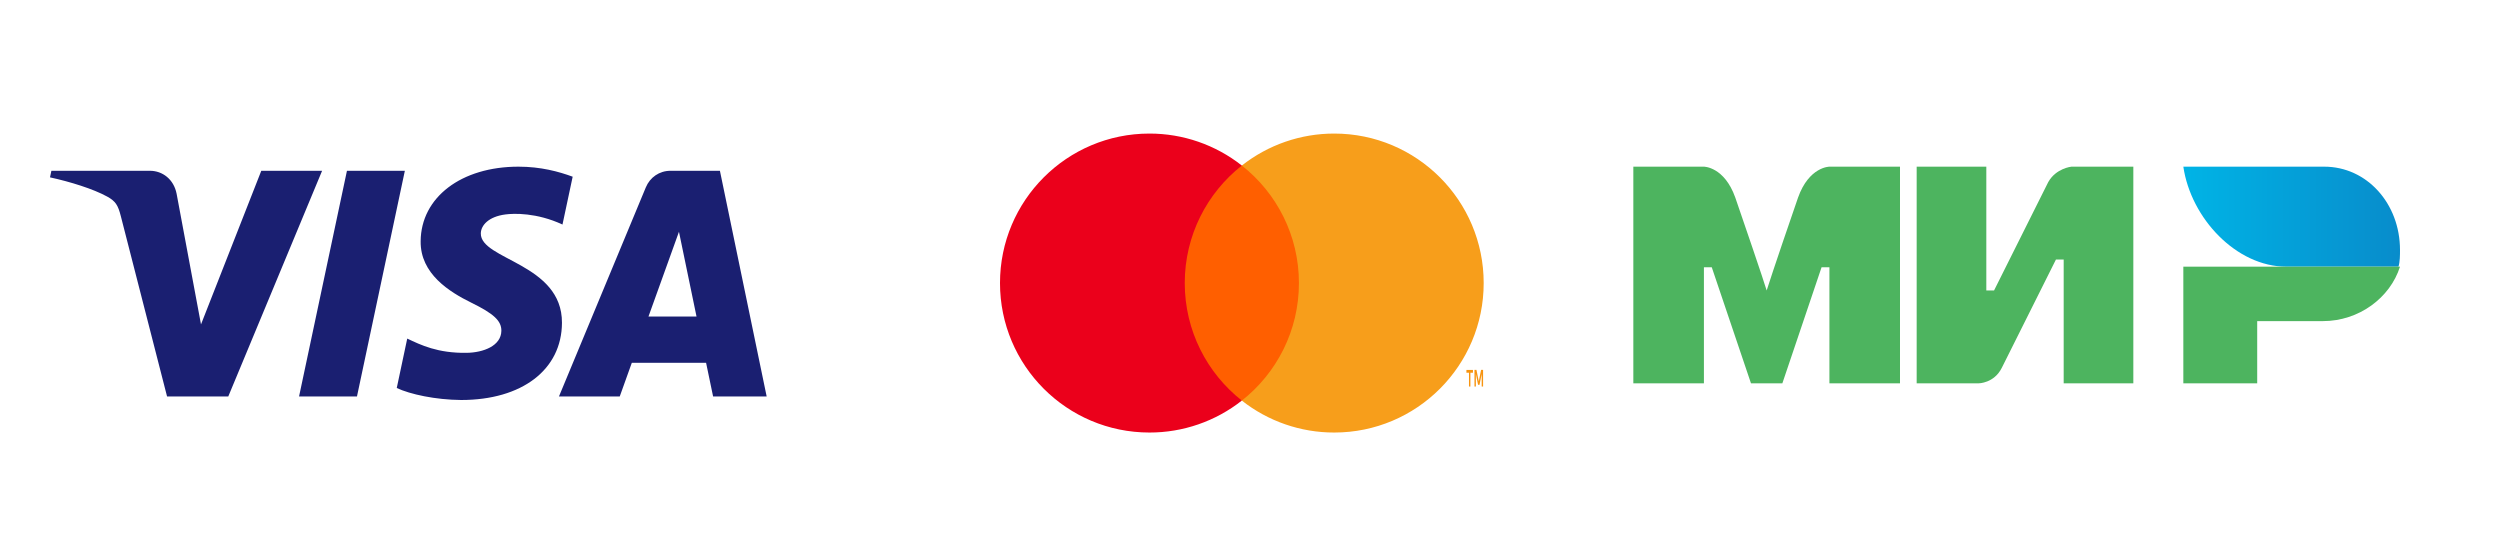 <svg xmlns="http://www.w3.org/2000/svg" xmlns:xlink="http://www.w3.org/1999/xlink" width="150px" height="33px" viewBox="0 0 150 33" version="1.1">
    <defs>
        <linearGradient x1="-0.18%" y1="50%" x2="100%" y2="50%" id="linearGradient-1">
            <stop stop-color="#00B4E6" offset="0%"/>
            <stop stop-color="#088CCB" offset="100%"/>
        </linearGradient>
    </defs>
    <g id="Page-1" stroke="none" stroke-width="1" fill="none" fill-rule="evenodd">
        <g id="mir-logo" transform="translate(98, 10)">
            <path d="M41.455,0 L33,0 C33.455,3.1 36.182,6 39.182,6 L45.909,6 C46,5.7 46,5.3 46,5 C46,2.2 44,0 41.455,0 Z" id="path10" fill="url(#linearGradient-1)"/>
            <path d="M33,6 L33,13 L37.432,13 L37.432,9.267 L41.371,9.267 C43.538,9.267 45.409,7.867 46,6 L33,6 Z" id="path12" fill="#4DB45F"/>
            <path d="M17,0 L17,13 L20.714,13 C20.714,13 21.643,13 22.107,12.071 C24.614,7.057 25.357,5.571 25.357,5.571 L25.821,5.571 L25.821,13 L30,13 L30,0 L26.286,0 C26.286,0 25.357,0.093 24.893,0.929 C22.757,5.2 21.643,7.429 21.643,7.429 L21.179,7.429 L21.179,0 L17,0 Z" id="path14" fill="#4DB45F"/>
            <path d="M0,13 L0,0 L4.235,0 C4.235,0 5.459,0 6.118,1.857 C7.812,6.779 8,7.429 8,7.429 C8,7.429 8.376,6.221 9.882,1.857 C10.541,0 11.765,0 11.765,0 L16,0 L16,13 L11.765,13 L11.765,6.036 L11.294,6.036 L8.941,13 L7.059,13 L4.706,6.036 L4.235,6.036 L4.235,13 L0,13 Z" id="path16" fill="#4DB45F"/>
        </g>
        <g id="visa-logo" transform="translate(3, 10)" fill="#1A1F71">
            <path d="M22.239,4.476 C22.214,6.426 23.962,7.514 25.279,8.161 C26.633,8.825 27.087,9.251 27.082,9.845 C27.072,10.753 26.002,11.154 25.002,11.17 C23.256,11.197 22.241,10.695 21.434,10.315 L20.805,13.281 C21.615,13.658 23.114,13.986 24.669,14 C28.318,14 30.705,12.184 30.718,9.368 C30.732,5.795 25.815,5.597 25.849,3.999 C25.86,3.515 26.319,2.998 27.323,2.867 C27.82,2.8 29.193,2.749 30.749,3.472 L31.36,0.602 C30.523,0.294 29.447,0 28.108,0 C24.674,0 22.258,1.841 22.239,4.476 M37.228,0.247 C36.562,0.247 36,0.639 35.75,1.241 L30.537,13.789 L34.184,13.789 L34.909,11.767 L39.365,11.767 L39.786,13.789 L43,13.789 L40.195,0.247 L37.228,0.247 Z M37.738,3.906 L38.791,8.99 L35.909,8.99 L37.738,3.906 Z M17.817,0.247 L14.943,13.789 L18.418,13.789 L21.291,0.247 L17.817,0.247 Z M12.677,0.247 L9.06,9.464 L7.597,1.627 C7.426,0.753 6.748,0.247 5.995,0.247 L0.083,0.247 L0,0.641 C1.214,0.906 2.593,1.334 3.428,1.793 C3.939,2.073 4.085,2.317 4.253,2.983 L7.024,13.789 L10.696,13.789 L16.326,0.247 L12.677,0.247 Z" id="Shape"/>
        </g>
        <g id="mastercard-logo" transform="translate(60, 8)" fill-rule="nonzero">
            <path d="M28.985,15.193 L28.985,14.193 L28.865,14.193 L28.726,14.879 L28.588,14.193 L28.468,14.193 L28.468,15.193 L28.553,15.193 L28.553,14.44 L28.683,15.09 L28.771,15.09 L28.901,14.438 L28.901,15.193 L28.985,15.193 L28.985,15.193 Z M28.224,15.193 L28.224,14.364 L28.378,14.364 L28.378,14.195 L27.985,14.195 L27.985,14.364 L28.139,14.364 L28.139,15.193 L28.223,15.193 L28.224,15.193 Z" id="Shape" fill="#F79410"/>
            <polygon id="Path" fill="#FF5F00" points="18.435 16.034 10.587 16.034 10.587 1.932 18.435 1.932"/>
            <path d="M11.085,8.983 C11.085,6.123 12.424,3.574 14.51,1.932 C12.931,0.687 10.978,0.012 8.968,0.014 C4.015,0.014 0,4.03 0,8.983 C0,13.937 4.015,17.952 8.968,17.952 C10.978,17.955 12.931,17.28 14.51,16.035 C12.425,14.393 11.085,11.844 11.085,8.983" id="Path" fill="#EB001B"/>
            <path d="M29.021,8.983 C29.021,13.937 25.006,17.952 20.054,17.952 C18.043,17.955 16.09,17.28 14.51,16.035 C16.597,14.393 17.936,11.844 17.936,8.983 C17.936,6.123 16.597,3.574 14.51,1.932 C16.09,0.687 18.043,0.012 20.053,0.014 C25.006,0.014 29.021,4.03 29.021,8.983" id="Path" fill="#F79E1B"/>
        </g>
    </g>
</svg>